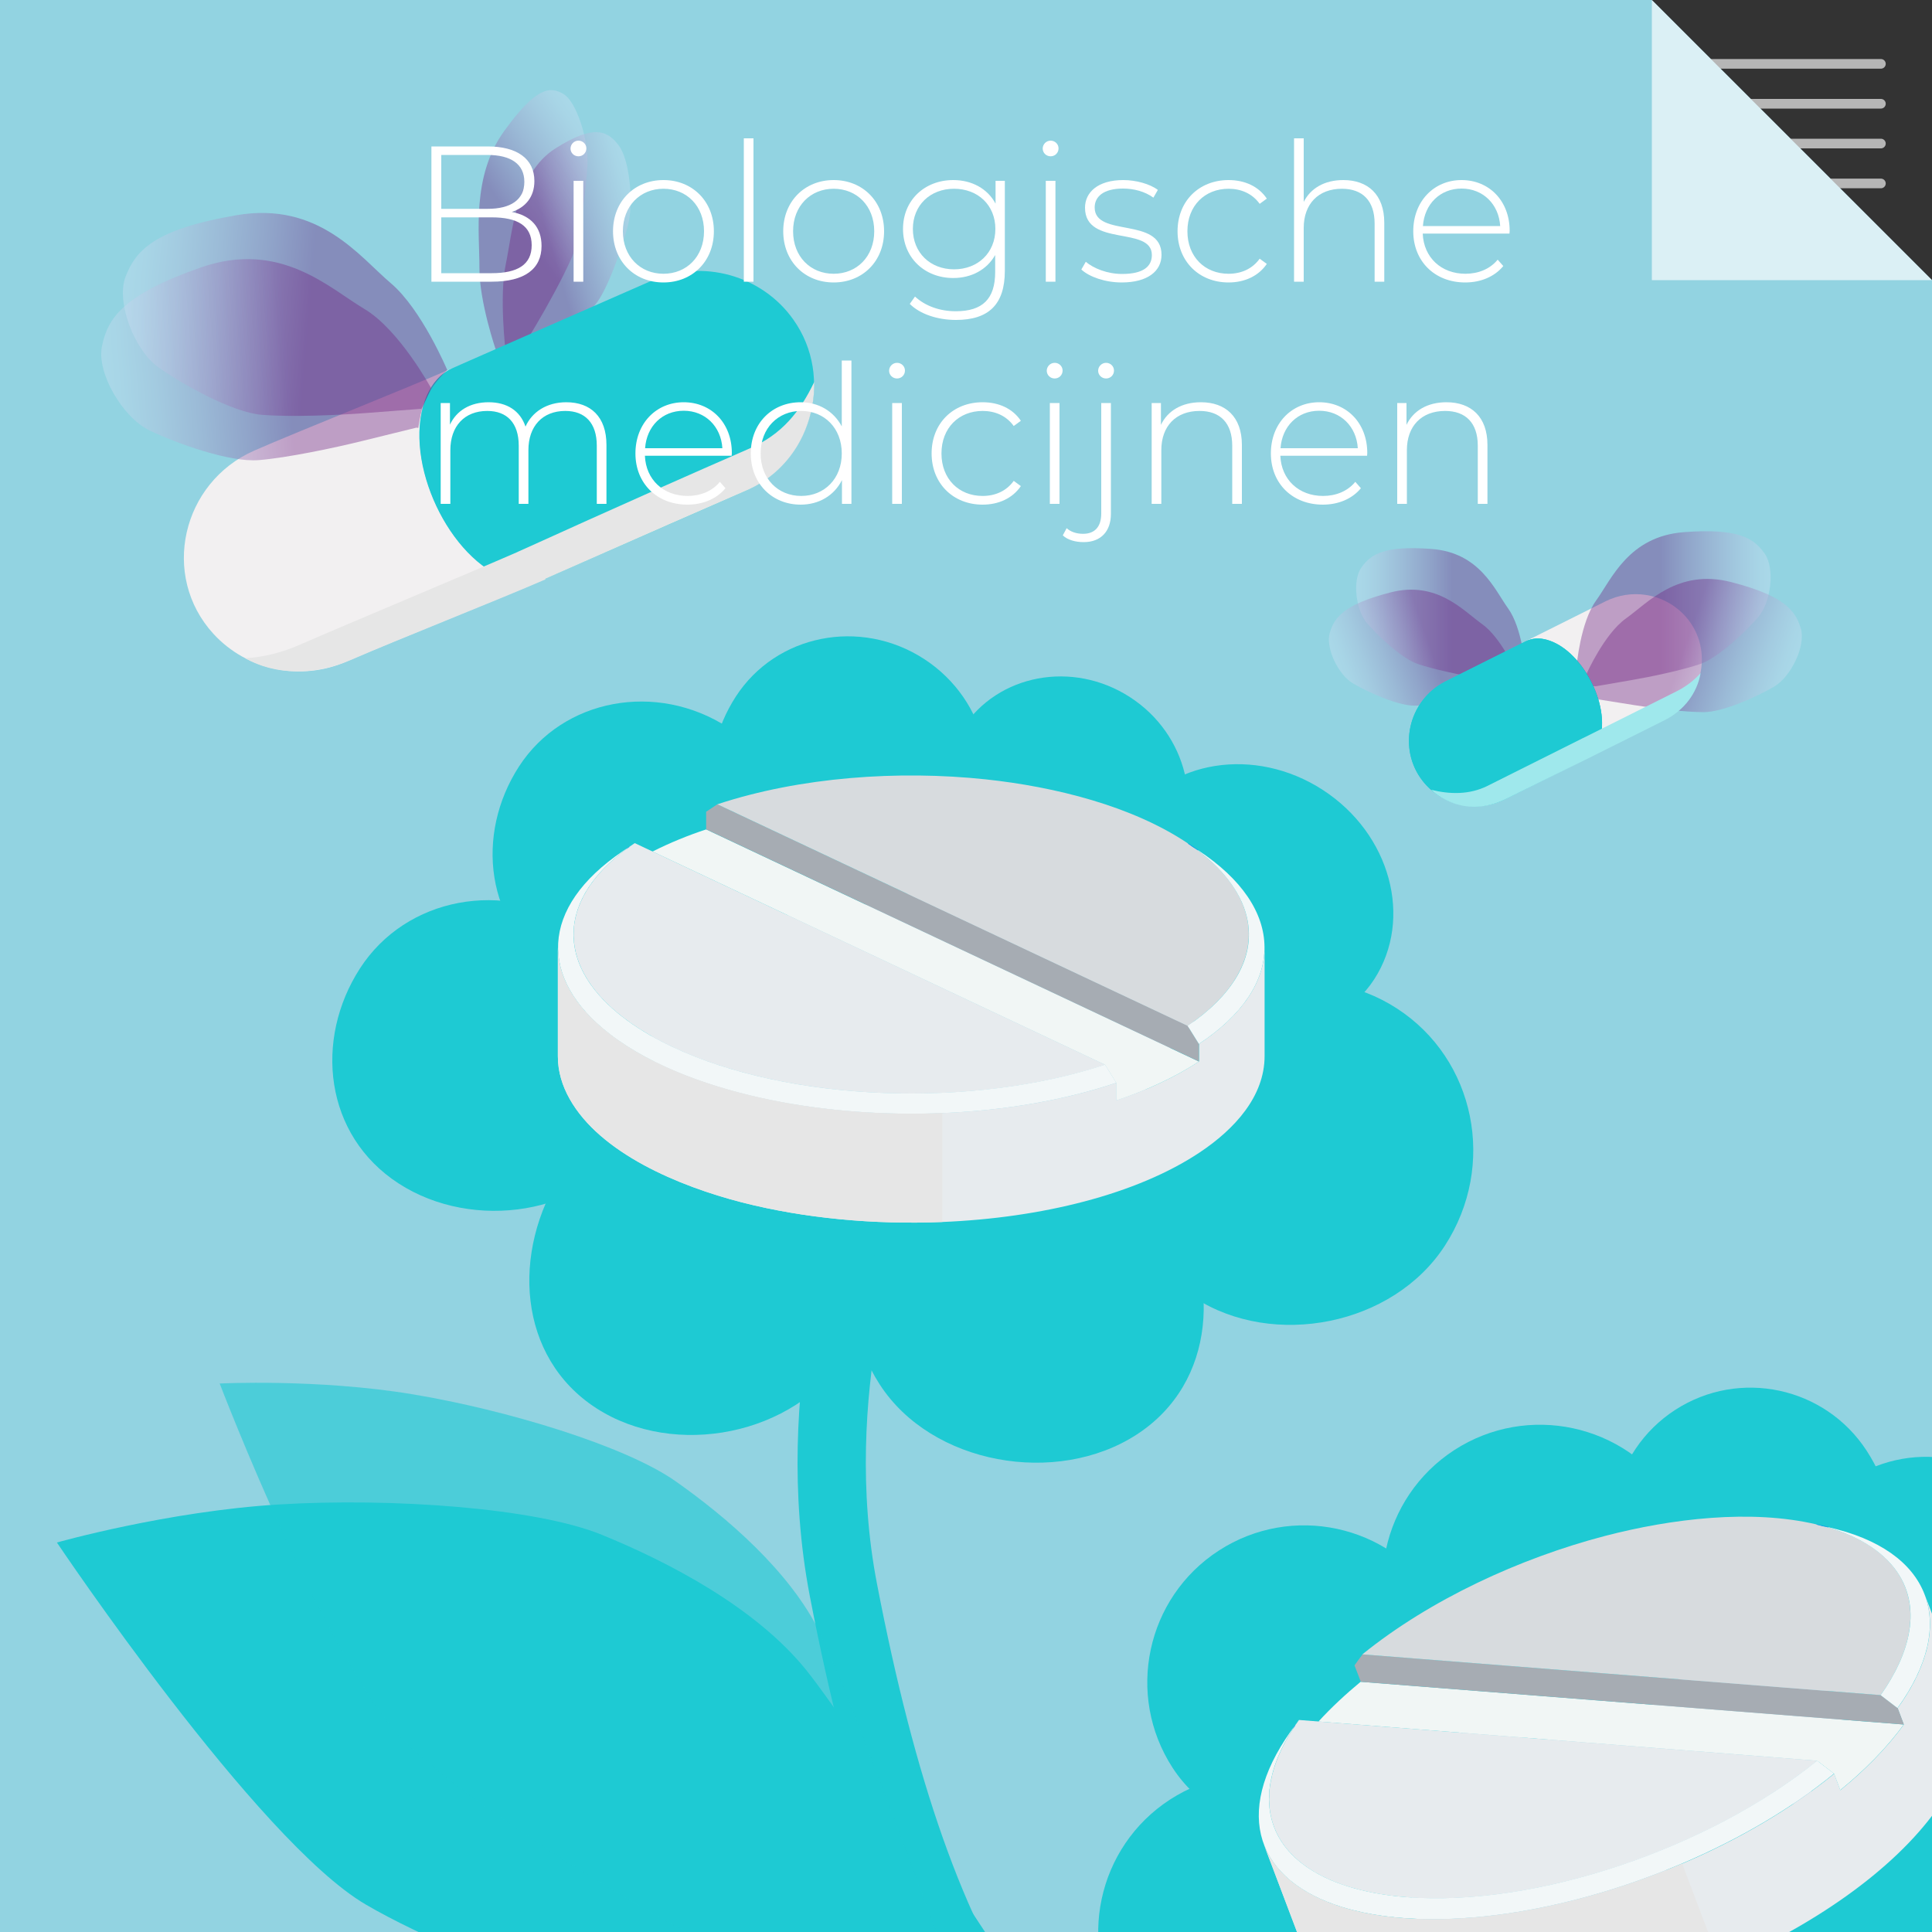 <?xml version="1.0" encoding="utf-8"?>
<!-- Generator: Adobe Illustrator 25.2.3, SVG Export Plug-In . SVG Version: 6.00 Build 0)  -->
<svg version="1.1" xmlns="http://www.w3.org/2000/svg" xmlns:xlink="http://www.w3.org/1999/xlink" x="0px" y="0px"
	 viewBox="0 0 2000 2000" style="enable-background:new 0 0 2000 2000;" xml:space="preserve">
<rect x="0" y="0" width="2000" height="2000" fill="#333333" stroke="none"/>
<style type="text/css">
	.st0{fill:#92D3E1;}
	.st1{fill:#1ECAD3;}
	.st2{fill:none;stroke:#1ECAD3;stroke-width:70.681;stroke-miterlimit:10;}
	.st3{opacity:0.6;fill:#1ECAD3;}
	.st4{fill:#E7EBEE;}
	.st5{fill:none;stroke:#0A9EE8;stroke-width:0.562;stroke-linecap:round;stroke-linejoin:round;stroke-miterlimit:10;}
	.st6{fill:#F2F7F8;}
	.st7{fill:#F1F6F5;}
	.st8{fill:#A6ACB3;}
	.st9{fill:#D7DBDE;}
	.st10{fill:#E6E6E6;}
	.st11{opacity:0.4;fill:url(#SVGID_1_);}
	.st12{opacity:0.4;fill:url(#SVGID_2_);}
	.st13{opacity:0.7;fill:#FFFFFF;}
	.st14{fill:#F2F0F1;}
	.st15{opacity:0.4;fill:url(#SVGID_3_);}
	.st16{opacity:0;fill:url(#SVGID_4_);}
	.st17{opacity:0.4;fill:url(#SVGID_5_);}
	.st18{opacity:0.4;fill:url(#SVGID_6_);}
	.st19{opacity:0.4;fill:url(#SVGID_7_);}
	.st20{opacity:0.4;fill:url(#SVGID_8_);}
	.st21{opacity:0.4;fill:url(#SVGID_9_);}
	.st22{fill:#9FE8EC;}
	.st23{fill:#FFFFFF;}
	.st24{fill:#DBF0F5;stroke:#B6B6B6;stroke-width:10;stroke-linecap:round;}
	.st25{fill:#DBF0F5;}
</style>
<g id="Deksel">
	<polygon class="st0" points="2000,2000 0,2000 0,0 1709.9,0 2000,290 	"/>
	<path class="st1" d="M58.9,1596.8c0,0,114.4-32.4,230-39.4s265.3,3.3,334.1,31.4c68.8,28.1,158.9,74.8,211.5,139.9
		s276.7,411.3,276.7,411.3s-110.7,24.2-239.4,3.3c-128.7-20.9-380.7-106-493.1-171.7S58.9,1596.8,58.9,1596.8z"/>
	<path class="st2" d="M903.4,1252.3c0,0-69.9,188.2-30.3,393.7c39.6,205.5,91,356,165.2,463"/>
	<path class="st1" d="M910.7,1433.2c53.7,83,183,105.6,265.9,51.9s88.1-163.3,34.4-246.3c-53.7-83-164.5-106.7-247.5-53
		S857,1350.2,910.7,1433.2z"/>
	<path class="st1" d="M875.8,1403.2c-53.7,83-177.5,107-258.6,54.5s-88.6-161.5-34.9-244.5c53.7-83,163-107.7,244-55.3
		C907.5,1210.4,929.6,1320.2,875.8,1403.2z"/>
	<path class="st1" d="M1163.1,2088.7c49,75.7,167,96.3,242.6,47.3c75.7-49,80.4-149,31.3-224.7c-49-75.7-150.1-97.4-225.8-48.4
		C1135.7,1911.9,1114.1,2013,1163.1,2088.7z"/>
	<path class="st1" d="M1213.8,1829.9c48.8,75.4,166.2,95.9,241.5,47.1s80-148.3,31.2-223.7s-149.4-96.9-224.7-48.2
		S1165,1754.6,1213.8,1829.9z"/>
	<path class="st1" d="M1457.4,1726.9c49,75.7,167,96.3,242.6,47.3c75.7-49,80.4-149,31.3-224.7c-49-75.7-150.1-97.4-225.8-48.4
		C1430,1550.1,1408.4,1651.2,1457.4,1726.9z"/>
	<path class="st1" d="M1691.9,1657.8c43.1,66.5,146.7,84.6,213.1,41.6c66.5-43,70.6-130.9,27.5-197.4
		c-43.1-66.5-131.9-85.5-198.3-42.5C1667.8,1502.5,1648.8,1591.3,1691.9,1657.8z"/>
	<path class="st1" d="M1873.8,1729.4c43.1,66.5,146.7,84.6,213.1,41.6c66.5-43,70.6-130.9,27.5-197.4
		c-43.1-66.5-131.9-85.5-198.3-42.5C1849.7,1574.1,1830.7,1662.9,1873.8,1729.4z"/>
	<path class="st1" d="M1897.1,1949.2c43.1,66.5,146.7,84.6,213.1,41.6c66.5-43,70.6-130.9,27.5-197.4
		c-43.1-66.5-131.9-85.5-198.3-42.5C1873,1793.9,1854,1882.7,1897.1,1949.2z"/>
	<path class="st3" d="M227.4,1432.2c0,0,101.6-5.1,199.4,11.1c97.7,16.2,220.6,53.5,272.6,90.1s118.2,92.8,149.6,157.1
		s152,396,152,396s-96.9-1-200.3-43.1S503.5,1882.2,422.4,1806S227.4,1432.2,227.4,1432.2z"/>
	<path class="st1" d="M1686.1,2223.9c67.8,104.7,237.4,128.8,348.8,56.7c111.4-72.1,122.3-213.2,54.5-317.9
		c-67.8-104.7-213-131-324.4-58.9C1653.7,1975.9,1618.3,2119.2,1686.1,2223.9z"/>
	<g>
		<path class="st4" d="M1308.4,1909.5l40,105.6c5.5,14.6,15,26.9,27,36.9c49.5,41.5,138,44.5,204.7,37.1
			c66.1-7.3,136.2-26.7,201.2-54.4c94.3-40.2,178-97.8,223.6-161.6c25.2-35.2,42.3-77.9,27.5-117.1l-39.9-105.3
			c14.8,39.3-2.7,82.4-28.1,117.6l6.4,17c-18.2,25.1-41.6,48.3-65.7,67.9l-6.4-17c-45.1,36.8-99.6,68.5-157.4,93.1
			c-55.6,23.7-114.2,40.9-170.1,50.1c-58.7,9.6-126.2,12-181.4-4.9C1353.8,1963.3,1321.3,1943.2,1308.4,1909.5L1308.4,1909.5z"/>
		<path class="st4" d="M1344.7,1780.5c-56.1,78.9-34.4,146.5,52.3,172.9c52.6,16,116.9,13.7,172.4,4.7
			c110.2-17.9,228.7-68.1,311.7-135.4C1856.2,1820.7,1375.6,1782.9,1344.7,1780.5z"/>
		<path class="st5" d="M1338.6,1789c0.6-0.9,1.3-1.7,1.9-2.6C1339.8,1787.2,1339.2,1788.1,1338.6,1789z"/>
		<path class="st6" d="M1335.9,1792.6c-60.3,85.4-34.7,154.5,53.8,181.7c55.3,16.9,122.7,14.5,181.4,4.9
			c113.4-18.6,238.7-70.5,327.5-143.2c-6.2-4.7-11.3-8.7-17.5-13.4c-112.2,90.9-291.4,151.8-425.3,141.3
			c-35-2.8-73.1-11.1-101.5-30.2c-20.2-13.5-34.4-31.8-39-55c-6.8-33.7,8.5-69.1,29.4-98.3c-8.2,11.4-5.5,7.7-6.1,8.5
			C1338.4,1789.2,1336.1,1792.4,1335.9,1792.6z"/>
		<path class="st7" d="M1364.9,1782.1l516.2,40.6c6.2,4.7,11.3,8.7,17.5,13.4c2.2,5.7,4.3,11.4,6.4,17
			c24.2-19.7,47.6-42.9,65.7-67.9l-562.2-44.2C1393.5,1753.4,1378.2,1767.5,1364.9,1782.1z"/>
		<path class="st8" d="M1402.2,1724c2.2,5.7,4.3,11.4,6.5,17l562.2,44.2c-2.1-5.7-4.3-11.3-6.4-17c-5.8-4.5-11.7-8.9-17.5-13.4
			l-536.5-42.2C1407.6,1716.4,1404.9,1720.2,1402.2,1724z"/>
		<path class="st9" d="M1410.3,1712.6l536.5,42.2c58.1-81.9,33.4-153.2-66.2-176.7c-67.9-16-150.2-6.1-219.5,12
			C1573.3,1613.1,1480.5,1655.8,1410.3,1712.6z"/>
		<path class="st6" d="M1946.8,1754.8c5.9,4.5,11.7,9,17.5,13.4c63.9-88.6,34.5-163.5-71.9-187.3c-2-0.4-4-0.9-6-1.3
			c28.2,7.2,57.1,21.1,74.6,43.7C1991.5,1662.8,1976.6,1712.8,1946.8,1754.8z"/>
		<path class="st5" d="M1892.5,1580.8c-3.9-0.9-7.9-1.8-11.8-2.7c1.9,0.5,3.9,0.9,5.8,1.5C1888.5,1580,1890.5,1580.4,1892.5,1580.8z
			"/>
		<path class="st10" d="M1308.4,1909.5l40,105.6c5.5,14.6,15,26.9,27,36.9c49.5,41.5,138,44.5,204.7,37.1
			c66.1-7.3,136.2-26.7,201.2-54.4l-39.9-105.5c-55.6,23.7-114.2,40.9-170.1,50.1c-58.7,9.6-126.2,12-181.4-4.9
			C1353.8,1963.3,1321.3,1943.2,1308.4,1909.5L1308.4,1909.5z"/>
	</g>
	<path class="st1" d="M652.7,1183.7c-47.7,73.6-162.6,91.5-239.9,41.5s-87.7-149.2-40.1-222.8s149-92.7,226.3-42.6
		S700.4,1110.1,652.7,1183.7z"/>
	<path class="st1" d="M805.2,966.9c-45.5,70.2-155.3,87.2-229.3,39.3c-74-47.9-84.1-142.6-38.6-212.8
		c45.5-70.2,142.3-88.3,216.3-40.4S850.6,896.6,805.2,966.9z"/>
	<path class="st1" d="M1000.5,875.8c-41.6,64.2-140.5,80.8-206.4,38.1c-66-42.7-74-128.5-32.4-192.8s128.8-81.7,194.8-39
		C1022.4,724.8,1042.1,811.5,1000.5,875.8z"/>
	<path class="st1" d="M1495.8,1289.4c-53.7,83-177.7,106.8-259,54.2c-81.3-52.6-89-161.8-35.2-244.7c53.7-83,163.2-107.6,244.4-55
		C1527.3,1096.5,1549.6,1206.4,1495.8,1289.4z"/>
	<path class="st1" d="M1422.5,1013.9c-40.8,63-142.8,75.8-213,30.4c-70.1-45.4-81.8-132-41-194.9s130.7-77.2,200.8-31.7
		C1439.4,863.1,1463.2,951,1422.5,1013.9z"/>
	<path class="st1" d="M1211.2,893.2c-36.5,56.3-124.5,69.9-183.8,31.5c-59.3-38.4-67.4-114.3-31-170.6
		c36.5-56.3,114.1-70.8,173.4-32.4C1229.1,760.1,1247.6,836.9,1211.2,893.2z"/>
	<g>
		<path class="st4" d="M577.5,980.6v112.9c0,15.7,4.5,30.4,12.2,44.1c31.6,56.3,113.3,90.4,178.3,107.1
			c64.4,16.5,136.8,23.2,207.5,20.3c102.4-4.2,201.1-28.5,266.4-72c36-24,67.2-57.9,67.2-99.8V980.6c-0.1,42-31.7,76.1-67.9,100
			v18.2c-25.9,17.1-56,30.5-85.5,40.3v-18.2c-55.2,18.5-117.4,28.8-180.2,31.3c-60.4,2.5-121.3-2.1-176.8-13.4
			c-58.2-11.8-122.2-33.4-167.9-68.8C601,1047,577.7,1016.8,577.5,980.6L577.5,980.6z"/>
		<path class="st4" d="M657.1,872.8c-80.4,54-84,124.9-12.2,180.3c43.6,33.6,104.5,54.2,159.6,65.4c109.4,22.2,238,17.2,339.5-16.3
			C1121.4,1091.5,685.2,886.1,657.1,872.8z"/>
		<path class="st5" d="M648.5,878.6c0.9-0.6,1.8-1.2,2.7-1.8C650.2,877.4,649.4,878,648.5,878.6z"/>
		<path class="st6" d="M644.7,881.1c-86.6,58.6-87.1,132.2-14,189c45.7,35.4,109.7,57,167.9,68.8c112.7,22.8,248.3,18.5,357-18
			c-4.1-6.6-7.5-12.1-11.7-18.8c-137.1,45.3-326.3,38.9-447.8-18.4c-31.8-15-64.4-36.2-84.3-64.1c-14.1-19.8-20.9-41.9-17-65.2
			c5.6-33.9,32.4-61.6,62.3-81.6c-11.7,7.8-7.9,5.3-8.7,5.8C648.2,878.8,645,880.9,644.7,881.1z"/>
		<path class="st7" d="M675.5,881.5l468.4,220.7c4.1,6.6,7.5,12.1,11.7,18.8c0,6.1,0,12.1,0,18.2c29.6-9.9,59.7-23.3,85.5-40.3
			L731,858.6C712.4,864.7,693.1,872.6,675.5,881.5z"/>
		<path class="st8" d="M731,840.3c0,6.1,0,12.1,0,18.2l510.1,240.3c0-6.1,0-12.1,0-18.2c-3.9-6.2-7.8-12.5-11.7-18.8L742.6,832.6
			C738.7,835.2,734.9,837.8,731,840.3z"/>
		<path class="st9" d="M742.6,832.6l486.8,229.3c83.3-56,85.4-131.4,0.6-188.6c-57.8-39-138.3-58.9-209.5-66.5
			C930.2,797.2,828.3,804.3,742.6,832.6z"/>
		<path class="st6" d="M1229.4,1061.9c3.9,6.3,7.8,12.5,11.7,18.8c91.2-60.2,90.2-140.7-0.9-200.6c-1.7-1.1-3.4-2.2-5.2-3.3
			c23.9,16.8,45.9,40,54.3,67.3C1303.8,991.7,1272.2,1033.2,1229.4,1061.9z"/>
		<path class="st5" d="M1240.2,880c-3.4-2.2-6.7-4.5-10.1-6.7c1.6,1.1,3.3,2.2,4.9,3.4C1236.7,877.8,1238.5,878.9,1240.2,880z"/>
		<path class="st10" d="M577.5,980.6v112.9c0,15.7,4.5,30.4,12.2,44.1c31.6,56.3,113.3,90.4,178.3,107.1
			c64.4,16.5,136.8,23.2,207.5,20.3v-112.8c-60.4,2.5-121.3-2.1-176.8-13.4c-58.2-11.8-122.2-33.4-167.9-68.8
			C601,1047,577.7,1016.8,577.5,980.6L577.5,980.6z"/>
	</g>
	<g>
		
			<linearGradient id="SVGID_1_" gradientUnits="userSpaceOnUse" x1="948.901" y1="128.54" x2="1160.752" y2="128.54" gradientTransform="matrix(-0.817 0.577 0.577 0.817 1337.979 -482.009)">
			<stop  offset="0" style="stop-color:#CCE0F4"/>
			<stop  offset="6.003439e-02" style="stop-color:#C7D7EE"/>
			<stop  offset="0.16" style="stop-color:#BBBDDF"/>
			<stop  offset="0.287" style="stop-color:#A794C7"/>
			<stop  offset="0.436" style="stop-color:#8B5BA5"/>
			<stop  offset="0.568" style="stop-color:#702283"/>
			<stop  offset="0.866" style="stop-color:#702283"/>
			<stop  offset="0.995" style="stop-color:#702283"/>
		</linearGradient>
		<path class="st11" d="M513.5,362.8c0,0-17.4-50.2-17.2-85.6S488,182.8,521.7,136s48-46.7,61.6-38.7s26.3,48,24.8,73.9
			s-7.3,74.7-16.2,95.3s-25.8,51.1-36.3,68.8c-10.5,17.6-20.5,34.5-20.5,34.5l-2.4,2.7c0,0-4.3-5.8-7.9-7.1S513.5,362.8,513.5,362.8
			"/>
		
			<linearGradient id="SVGID_2_" gradientUnits="userSpaceOnUse" x1="1155.762" y1="277.758" x2="1330.395" y2="277.758" gradientTransform="matrix(-0.96 0.281 0.281 0.96 1698.586 -357.629)">
			<stop  offset="0" style="stop-color:#CCE0F4"/>
			<stop  offset="6.003439e-02" style="stop-color:#C7D7EE"/>
			<stop  offset="0.16" style="stop-color:#BBBDDF"/>
			<stop  offset="0.287" style="stop-color:#A794C7"/>
			<stop  offset="0.436" style="stop-color:#8B5BA5"/>
			<stop  offset="0.568" style="stop-color:#702283"/>
			<stop  offset="0.866" style="stop-color:#702283"/>
			<stop  offset="0.995" style="stop-color:#702283"/>
		</linearGradient>
		<path class="st12" d="M523.4,363.8c0,0-6.8-57,0.2-90.4c7-33.4,10.4-93.7,51.3-119.7c40.8-25.9,54.4-18,65.7-3
			c11.3,15,15.6,59.8,9.3,83.4c-6.4,23.7-21.3,66.7-33.7,81.3c-12.4,14.7-34.3,34.3-47.6,45.2c-13.3,10.9-26,21.5-26,21.5l-2.8,1.3
			c0,0-3-7.9-6.1-11.1C530.4,369.2,523.4,363.8,523.4,363.8"/>
	</g>
	<path class="st13" d="M1679.3,641.7c-0.5,0.3-161.1,80.5-167.8,83.9"/>
	<g>
		<g>
			<g>
				<g>
					<path class="st14" d="M358.9,684.7c49-21.5,156.2-63.9,205.3-85.4c-12.3,5-24.8,4.9-37.5,0.7c0,0,0,0,0,0
						c-63.3-20.3-109.1-124.7-86.7-185.6c0,0,0,0,0,0c4.6-12.8,12.6-24.7,24.6-31.4c0,0,0,0,0,0c1.1-0.6,2.2-1.2,3.3-1.7
						C419,402.8,312,445.1,263.1,466.5c-74.9,33-97.2,129.4-42.2,189.6C255.9,694.3,311.6,705.5,358.9,684.7z"/>
				</g>
				<g>
					<g>
						<path class="st1" d="M565.2,598.8c0.6-0.3,1.2-0.5,1.7-0.9C566.4,598.2,565.8,598.5,565.2,598.8z M471.2,380
							c-0.4,0.1-0.9,0.3-1.3,0.5C470.3,380.3,470.7,380.1,471.2,380z M674.1,290.8c53.5-23.5,115-5.6,147.2,40.1
							c42.5,59.9,19.5,145.6-48.7,176.9c-6.9,3.1-207.4,91-207.7,91.1c-12.4,5.4-25,5.4-38.3,1.1c0,0,0,0,0,0
							c-60.9-20-109.6-120.4-86.7-185.6c0,0,0,0,0,0c4.9-13.4,12.2-24.1,24.6-31.4C464.5,382.6,533.1,352.7,674.1,290.8z"/>
					</g>
				</g>
			</g>
		</g>
		<path class="st10" d="M776.1,464.2C642.2,522.6,544,567.9,535.2,571.6c0.4-0.2,0.9-0.3,1.3-0.5c-58.2,25.3-169.8,71.8-228,97.1
			c-17.3,7.5-37.4,12.5-54.9,13.1c31.6,18,72.6,17.9,109.8,1.8c48.9-21.3,152.3-62,201.2-83.3c-0.4,0.1,0.4-0.9,0.1-0.7
			c7.4-3.1,95-42,207.5-91.1c46.2-20.1,71.4-65.3,70.7-112.6C828.3,426,809.5,449.7,776.1,464.2z"/>
	</g>
	
		<linearGradient id="SVGID_3_" gradientUnits="userSpaceOnUse" x1="339.707" y1="138.527" x2="659.072" y2="247.938" gradientTransform="matrix(0.916 -0.401 0.401 0.916 -260.638 394.312)">
		<stop  offset="0" style="stop-color:#CCE0F4"/>
		<stop  offset="6.003439e-02" style="stop-color:#C7D7EE"/>
		<stop  offset="0.16" style="stop-color:#BBBDDF"/>
		<stop  offset="0.287" style="stop-color:#A794C7"/>
		<stop  offset="0.436" style="stop-color:#8B5BA5"/>
		<stop  offset="0.568" style="stop-color:#702283"/>
		<stop  offset="0.866" style="stop-color:#702283"/>
		<stop  offset="0.995" style="stop-color:#702283"/>
	</linearGradient>
	<path class="st15" d="M446.2,401.7c0,0-32.9-60.4-68.9-81.8c-36-21.3-87.1-71.7-169.1-43.1s-96.7,53.2-102.6,81.3
		s21.6,74.2,49.2,87.5S238,478.9,268,476.3c30-2.5,78.3-12.7,107-19.8c28.7-7.1,56.1-13.8,56.1-13.8l2,0.3c0,0,1.8-13.7,4.3-20.6
		S446.2,401.7,446.2,401.7"/>
	<linearGradient id="SVGID_4_" gradientUnits="userSpaceOnUse" x1="2948.553" y1="293.146" x2="2950.218" y2="293.146">
		<stop  offset="0" style="stop-color:#CCE0F4"/>
		<stop  offset="5.691348e-02" style="stop-color:#C3DDF1"/>
		<stop  offset="0.152" style="stop-color:#A9D4EA"/>
		<stop  offset="0.272" style="stop-color:#80C5DE"/>
		<stop  offset="0.415" style="stop-color:#46B1CD"/>
		<stop  offset="0.568" style="stop-color:#0099B8"/>
		<stop  offset="0.865" style="stop-color:#0099B8"/>
		<stop  offset="0.994" style="stop-color:#0099B8"/>
	</linearGradient>
	<path class="st16" d="M464.5,383c0,0-5.9-68.6-30.4-102.6c-24.4-34-51.1-100.6-137.7-107.3c-86.6-6.7-109.9,10-126.6,33.3
		s-10,76.6,10,99.9c20,23.3,62.9,63.8,91.4,73.5c28.5,9.7,76.9,19.8,106,24.8c29.1,5,56.9,9.8,56.9,9.8l5.8-0.1c0,0,3.1-10.6,8.1-16
		S464.5,383,464.5,383"/>
	
		<linearGradient id="SVGID_5_" gradientUnits="userSpaceOnUse" x1="274.642" y1="156.464" x2="597.579" y2="267.099" gradientTransform="matrix(0.97 -0.245 0.245 0.97 -178.294 228.16)">
		<stop  offset="0" style="stop-color:#CCE0F4"/>
		<stop  offset="6.003439e-02" style="stop-color:#C7D7EE"/>
		<stop  offset="0.16" style="stop-color:#BBBDDF"/>
		<stop  offset="0.287" style="stop-color:#A794C7"/>
		<stop  offset="0.436" style="stop-color:#8B5BA5"/>
		<stop  offset="0.568" style="stop-color:#702283"/>
		<stop  offset="0.866" style="stop-color:#702283"/>
		<stop  offset="0.995" style="stop-color:#702283"/>
	</linearGradient>
	<path class="st17" d="M463,383.1c0,0-26.5-63-58.5-90s-74.2-85-159.8-70.3c-85.6,14.7-104.1,36.6-114.6,63.3
		c-10.4,26.7,9.1,76.7,34.2,94.4c25.1,17.7,76.6,46.5,106.6,48.9c30,2.5,79.4,0.4,108.8-1.9c29.5-2.3,57.6-4.4,57.6-4.4l-1,0
		c0,0,6.5-13.5,10-20c3.5-6.5,13.3-16.7,13.3-16.7"/>
	<g>
		<linearGradient id="SVGID_6_" gradientUnits="userSpaceOnUse" x1="1403.87" y1="637.319" x2="1578.795" y2="637.319">
			<stop  offset="0" style="stop-color:#CCE0F4"/>
			<stop  offset="6.003439e-02" style="stop-color:#C7D7EE"/>
			<stop  offset="0.16" style="stop-color:#BBBDDF"/>
			<stop  offset="0.287" style="stop-color:#A794C7"/>
			<stop  offset="0.436" style="stop-color:#8B5BA5"/>
			<stop  offset="0.568" style="stop-color:#702283"/>
			<stop  offset="0.866" style="stop-color:#702283"/>
			<stop  offset="0.995" style="stop-color:#702283"/>
		</linearGradient>
		<path class="st18" d="M1578.8,689c0,0-3.4-39.4-17.5-59c-14.1-19.6-29.4-57.9-79.2-61.7c-49.8-3.8-63.2,5.7-72.8,19.2
			c-9.6,13.4-5.7,44.1,5.7,57.5c11.5,13.4,36.2,36.7,52.6,42.3s44.2,11.4,61,14.2c16.8,2.9,32.7,5.7,32.7,5.7l3.3-0.1
			c0,0,1.8-6.1,4.6-9.2C1572.2,694.8,1578.8,689,1578.8,689"/>
		
			<linearGradient id="SVGID_7_" gradientUnits="userSpaceOnUse" x1="1395.767" y1="895.103" x2="1570.692" y2="895.103" gradientTransform="matrix(0.946 -0.324 0.324 0.946 -222.911 309.546)">
			<stop  offset="0" style="stop-color:#CCE0F4"/>
			<stop  offset="6.003439e-02" style="stop-color:#C7D7EE"/>
			<stop  offset="0.16" style="stop-color:#BBBDDF"/>
			<stop  offset="0.287" style="stop-color:#A794C7"/>
			<stop  offset="0.436" style="stop-color:#8B5BA5"/>
			<stop  offset="0.568" style="stop-color:#702283"/>
			<stop  offset="0.866" style="stop-color:#702283"/>
			<stop  offset="0.995" style="stop-color:#702283"/>
		</linearGradient>
		<path class="st19" d="M1569.9,696.2c0,0-16-36.2-35.7-50.2c-19.6-13.9-46.6-45.2-94.9-32.7c-48.4,12.5-58,25.9-62.7,41.7
			s8.8,43.6,24.1,52.5c15.2,9,46.1,23,63.5,23c17.3,0,45.5-3.5,62.3-6.3c16.8-2.7,32.8-5.3,32.8-5.3l3.1-1.2c0,0-0.3-6.3,1.4-10.2
			S1569.9,696.2,1569.9,696.2"/>
	</g>
	<g>
		<g>
			<g>
				<path class="st14" d="M1662,622.5c-27.5,13.7-54.9,27.5-82.4,41.2c6.9-3.2,14.1-3.5,21.5-1.5c0,0,0,0,0,0
					c36.8,9.8,66.1,68.3,55,103.8c0,0,0,0,0,0c-2.2,7.4-6.5,14.5-13.2,18.7c0,0,0,0,0,0c-0.6,0.4-1.2,0.7-1.8,1.1
					c27.4-13.7,54.7-27.4,82.1-41c42-21,51.9-76.9,18.7-109.8C1720.7,614,1688.5,609.2,1662,622.5z"/>
			</g>
			<g>
				<g>
					<path class="st1" d="M1579,664c-0.3,0.2-0.7,0.3-1,0.5C1578.4,664.4,1578.7,664.2,1579,664z M1558.2,827.2
						c-29.9,15-65.7,6.5-85.4-18.7c-26-33.1-15.4-82.8,22.8-102.7c3.8-2,83.5-41.7,83.6-41.8c6.9-3.5,14.2-3.8,21.9-1.7c0,0,0,0,0,0
						c35.5,9.7,66.2,65.8,55,103.8c0,0,0,0,0,0c-2.4,7.8-6.3,14.2-13.2,18.7C1642.9,784.9,1637.2,787.7,1558.2,827.2z M1639.2,786.6
						c0.2-0.1,0.5-0.2,0.7-0.3C1639.7,786.4,1639.4,786.5,1639.2,786.6z"/>
				</g>
			</g>
		</g>
	</g>
	<g>
		
			<linearGradient id="SVGID_8_" gradientUnits="userSpaceOnUse" x1="523.074" y1="630.168" x2="723.914" y2="630.168" gradientTransform="matrix(-1 0 0 1 2355.965 0)">
			<stop  offset="0" style="stop-color:#CCE0F4"/>
			<stop  offset="6.003439e-02" style="stop-color:#C7D7EE"/>
			<stop  offset="0.16" style="stop-color:#BBBDDF"/>
			<stop  offset="0.287" style="stop-color:#A794C7"/>
			<stop  offset="0.436" style="stop-color:#8B5BA5"/>
			<stop  offset="0.568" style="stop-color:#702283"/>
			<stop  offset="0.866" style="stop-color:#702283"/>
			<stop  offset="0.995" style="stop-color:#702283"/>
		</linearGradient>
		<path class="st20" d="M1632.1,689.5c0,0,3.9-45.3,20.1-67.7s33.7-66.5,90.9-70.9c57.2-4.4,72.6,6.6,83.6,22
			c11,15.4,6.6,50.6-6.6,66c-13.2,15.4-41.5,42.1-60.4,48.6c-18.8,6.4-50.8,13.1-70,16.4c-19.2,3.3-37.6,6.5-37.6,6.5l-3.8-0.1
			c0,0-2-7-5.3-10.6C1639.6,696.2,1632.1,689.5,1632.1,689.5"/>
		
			<linearGradient id="SVGID_9_" gradientUnits="userSpaceOnUse" x1="559.353" y1="611.433" x2="760.193" y2="611.433" gradientTransform="matrix(-0.946 -0.324 -0.324 0.946 2578.875 309.546)">
			<stop  offset="0" style="stop-color:#CCE0F4"/>
			<stop  offset="6.003439e-02" style="stop-color:#C7D7EE"/>
			<stop  offset="0.16" style="stop-color:#BBBDDF"/>
			<stop  offset="0.287" style="stop-color:#A794C7"/>
			<stop  offset="0.436" style="stop-color:#8B5BA5"/>
			<stop  offset="0.568" style="stop-color:#702283"/>
			<stop  offset="0.866" style="stop-color:#702283"/>
			<stop  offset="0.995" style="stop-color:#702283"/>
		</linearGradient>
		<path class="st21" d="M1642.3,697.8c0,0,18.4-41.6,40.9-57.6c22.5-16,53.5-51.9,109-37.6s66.5,29.8,72,47.9
			c5.4,18.1-10.2,50-27.6,60.3c-17.5,10.3-52.9,26.4-72.9,26.4c-19.9,0-52.3-4.1-71.5-7.2c-19.3-3.1-37.7-6-37.7-6l-3.6-1.3
			c0,0,0.4-7.3-1.6-11.7C1647.3,706.5,1642.3,697.8,1642.3,697.8"/>
	</g>
	<path class="st1" d="M1579,664c-0.3,0.2-0.7,0.3-1,0.5C1578.4,664.4,1578.7,664.2,1579,664z M1558.2,827.2
		c-29.9,15-65.7,6.5-85.4-18.7c-26-33.1-15.4-82.8,22.8-102.7c3.8-2,83.5-41.7,83.6-41.8c6.9-3.5,14.2-3.8,21.9-1.7c0,0,0,0,0,0
		c35.5,9.7,66.2,65.8,55,103.8c0,0,0,0,0,0c-2.4,7.8-6.3,14.2-13.2,18.7C1642.9,784.9,1637.2,787.7,1558.2,827.2z M1639.2,786.6
		c0.2-0.1,0.5-0.2,0.7-0.3C1639.7,786.4,1639.4,786.5,1639.2,786.6z"/>
	<path class="st22" d="M1539.7,813.6c74.9-37.4,94.4-47.2,99.3-49.7c-0.2,0.1-0.4,0.3-0.7,0.4c32.5-16.3,65.1-32.6,97.6-48.8
		c9.7-4.9,17.9-11.3,24.6-18.7c-3.7,20.5-16.6,38.3-37.4,48.8c-27.3,13.7-54.7,27.4-82.1,41c0.2-0.1,0.4-0.2,0.6-0.3
		c-4.1,2.1-24.4,11.8-82.3,40.6c-47.9,23.9-80.4-11.8-77.6-9.3C1500.5,822.3,1521,822.9,1539.7,813.6z"/>
	<g>
		<path class="st23" d="M560.6,254.6c0,23.6-17.2,37-51.6,37h-62.4v-140H505c30,0,48.2,12.6,48.2,35.8c0,16.6-9.4,27.4-23.4,32
			C549.6,223.2,560.6,235.2,560.6,254.6z M456.8,160.4v55.8h47.8c24.2,0,38.2-9.4,38.2-28c0-18.4-14-27.8-38.2-27.8H456.8z
			 M550.4,253.8c0-20-14.6-28.8-41.4-28.8h-52.2v57.8H509C535.8,282.8,550.4,274,550.4,253.8z"/>
		<path class="st23" d="M590.6,153.8c0-4.4,3.6-8.2,8.2-8.2c4.6,0,8.2,3.6,8.2,8c0,4.6-3.6,8.2-8.2,8.2
			C594.2,161.8,590.6,158.2,590.6,153.8z M593.8,187.2h10v104.4h-10V187.2z"/>
		<path class="st23" d="M634.6,239.4c0-31,22.2-53,52.2-53s52.2,22,52.2,53s-22.2,53-52.2,53S634.6,270.4,634.6,239.4z M728.8,239.4
			c0-26.2-18-44-42-44s-42,17.8-42,44s18,44,42,44S728.8,265.6,728.8,239.4z"/>
		<path class="st23" d="M770,143.2h10v148.4h-10V143.2z"/>
		<path class="st23" d="M810.8,239.4c0-31,22.2-53,52.2-53s52.2,22,52.2,53s-22.2,53-52.2,53S810.8,270.4,810.8,239.4z M905,239.4
			c0-26.2-18-44-42-44s-42,17.8-42,44s18,44,42,44S905,265.6,905,239.4z"/>
		<path class="st23" d="M1040.2,187.2v93.2c0,35-17,50.8-50.6,50.8c-19,0-37.2-6-47.8-16.6l5.4-7.6c10.4,9.6,25.4,15.2,42.2,15.2
			c27.8,0,40.8-12.8,40.8-40.6V264c-8.6,15.2-24.6,23.8-43.4,23.8c-29.6,0-52-21-52-50.8c0-29.8,22.4-50.6,52-50.6
			c19.2,0,35.4,8.8,43.8,24.4v-23.6H1040.2z M1030.4,237c0-24.6-18-41.6-42.8-41.6c-24.6,0-42.6,17-42.6,41.6s18,41.8,42.6,41.8
			C1012.4,278.8,1030.4,261.6,1030.4,237z"/>
		<path class="st23" d="M1079.4,153.8c0-4.4,3.6-8.2,8.2-8.2s8.2,3.6,8.2,8c0,4.6-3.6,8.2-8.2,8.2S1079.4,158.2,1079.4,153.8z
			 M1082.6,187.2h10v104.4h-10V187.2z"/>
		<path class="st23" d="M1119.4,279l4.6-8c8,6.8,22.2,12.6,37.6,12.6c22,0,30.8-7.8,30.8-19.6c0-30.4-69.2-8-69.2-49
			c0-15.8,13.2-28.6,39.6-28.6c13.2,0,27.6,4,35.8,10.2l-4.6,8c-8.8-6.4-20.2-9.4-31.4-9.4c-20.4,0-29.4,8.4-29.4,19.6
			c0,31.4,69.2,9.2,69.2,49c0,17-14.6,28.6-41.2,28.6C1144,292.4,1127.6,286.6,1119.4,279z"/>
		<path class="st23" d="M1219,239.4c0-31.2,22.2-53,52.8-53c16.6,0,31,6.4,39.6,19.2l-7.4,5.4c-7.6-10.6-19.2-15.6-32.2-15.6
			c-24.6,0-42.6,17.6-42.6,44s18,44,42.6,44c13,0,24.6-5,32.2-15.6l7.4,5.4c-8.6,12.6-23,19.2-39.6,19.2
			C1241.2,292.4,1219,270.4,1219,239.4z"/>
		<path class="st23" d="M1433,230.6v61h-10v-60.2c0-23.6-12.6-36-33.8-36c-24.6,0-39.6,15.8-39.6,40.6v55.6h-10V143.2h10V209
			c7.2-14.2,21.6-22.6,41-22.6C1416,186.4,1433,201.4,1433,230.6z"/>
		<path class="st23" d="M1562.6,241.8h-89.8c1,24.8,19.2,41.6,44.2,41.6c13.2,0,25.4-4.8,33.4-14.6l5.8,6.6
			c-9.2,11.2-23.6,17-39.4,17c-31.6,0-53.8-22-53.8-53s21.4-53,50-53s49.8,21.6,49.8,52.6C1562.8,239.8,1562.6,240.8,1562.6,241.8z
			 M1473,234h80c-1.4-22.6-17.8-38.8-40-38.8C1490.8,195.2,1474.6,211.2,1473,234z"/>
		<path class="st23" d="M627.8,460.6v61h-10v-60.2c0-23.6-12.2-36-32.6-36c-23.6,0-38.2,15.8-38.2,40.6v55.6h-10v-60.2
			c0-23.6-12.2-36-32.6-36c-23.6,0-38.2,15.8-38.2,40.6v55.6h-10V417.2h9.6v22.4c6.8-14.6,21-23.2,40-23.2
			c18.8,0,32.6,8.6,38.2,25.2c6.8-15.2,22-25.2,42.2-25.2C611.4,416.4,627.8,431.4,627.8,460.6z"/>
		<path class="st23" d="M757.4,471.8h-89.8c1,24.8,19.2,41.6,44.2,41.6c13.2,0,25.4-4.8,33.4-14.6l5.8,6.6
			c-9.2,11.2-23.6,17-39.4,17c-31.6,0-53.8-22-53.8-53s21.4-53,50-53c28.6,0,49.8,21.6,49.8,52.6
			C757.6,469.8,757.4,470.8,757.4,471.8z M667.8,464h80c-1.4-22.6-17.8-38.8-40-38.8C685.6,425.2,669.4,441.2,667.8,464z"/>
		<path class="st23" d="M881.4,373.2v148.4h-9.8V497c-8.2,16.2-24,25.4-42.8,25.4c-29.4,0-51.6-21.8-51.6-53c0-31.4,22.2-53,51.6-53
			c18.6,0,34.2,9.2,42.6,25v-68.2H881.4z M871.4,469.4c0-26.2-18-44-42-44s-42,17.8-42,44s18,44,42,44S871.4,495.6,871.4,469.4z"/>
		<path class="st23" d="M920.4,383.8c0-4.4,3.6-8.2,8.2-8.2c4.6,0,8.2,3.6,8.2,8c0,4.6-3.6,8.2-8.2,8.2
			C924,391.8,920.4,388.2,920.4,383.8z M923.6,417.2h10v104.4h-10V417.2z"/>
		<path class="st23" d="M964.4,469.4c0-31.2,22.2-53,52.8-53c16.6,0,31,6.4,39.6,19.2l-7.4,5.4c-7.6-10.6-19.2-15.6-32.2-15.6
			c-24.6,0-42.6,17.6-42.6,44s18,44,42.6,44c13,0,24.6-5,32.2-15.6l7.4,5.4c-8.6,12.6-23,19.2-39.6,19.2
			C986.6,522.4,964.4,500.4,964.4,469.4z"/>
		<path class="st23" d="M1083.6,383.8c0-4.4,3.6-8.2,8.2-8.2c4.6,0,8.2,3.6,8.2,8c0,4.6-3.6,8.2-8.2,8.2
			C1087.2,391.8,1083.6,388.2,1083.6,383.8z M1086.8,417.2h10v104.4h-10V417.2z"/>
		<path class="st23" d="M1100.2,554.2l4-7.4c4.2,3.8,10.2,5.8,17,5.8c12.2,0,18.8-7.4,18.8-21V417.2h10V532
			c0,17.6-10,29.2-28.2,29.2C1113.4,561.2,1105.2,559,1100.2,554.2z M1136.8,383.8c0-4.4,3.6-8.2,8.2-8.2c4.6,0,8.2,3.6,8.2,8
			c0,4.6-3.6,8.2-8.2,8.2C1140.4,391.8,1136.8,388.2,1136.8,383.8z"/>
		<path class="st23" d="M1285.6,460.6v61h-10v-60.2c0-23.6-12.6-36-33.8-36c-24.6,0-39.6,15.8-39.6,40.6v55.6h-10V417.2h9.6v22.6
			c7-14.6,21.6-23.4,41.4-23.4C1268.6,416.4,1285.6,431.4,1285.6,460.6z"/>
		<path class="st23" d="M1415.2,471.8h-89.8c1,24.8,19.2,41.6,44.2,41.6c13.2,0,25.4-4.8,33.4-14.6l5.8,6.6
			c-9.2,11.2-23.6,17-39.4,17c-31.6,0-53.8-22-53.8-53s21.4-53,50-53s49.8,21.6,49.8,52.6C1415.4,469.8,1415.2,470.8,1415.2,471.8z
			 M1325.6,464h80c-1.4-22.6-17.8-38.8-40-38.8C1343.4,425.2,1327.2,441.2,1325.6,464z"/>
		<path class="st23" d="M1539.8,460.6v61h-10v-60.2c0-23.6-12.6-36-33.8-36c-24.6,0-39.6,15.8-39.6,40.6v55.6h-10V417.2h9.6v22.6
			c7-14.6,21.6-23.4,41.4-23.4C1522.8,416.4,1539.8,431.4,1539.8,460.6z"/>
	</g>
</g>
<g id="Achtergrond">
	<g>
		<line class="st24" x1="1762.9" y1="66.1" x2="1947.1" y2="66.1"/>
		<line class="st24" x1="1762.9" y1="107.4" x2="1947.1" y2="107.4"/>
		<line class="st24" x1="1762.9" y1="148.6" x2="1947.1" y2="148.6"/>
		<line class="st24" x1="1762.9" y1="189.9" x2="1947.1" y2="189.9"/>
		<polygon class="st25" points="2000,290 1710,290 1710,0 		"/>
	</g>
</g>
</svg>
